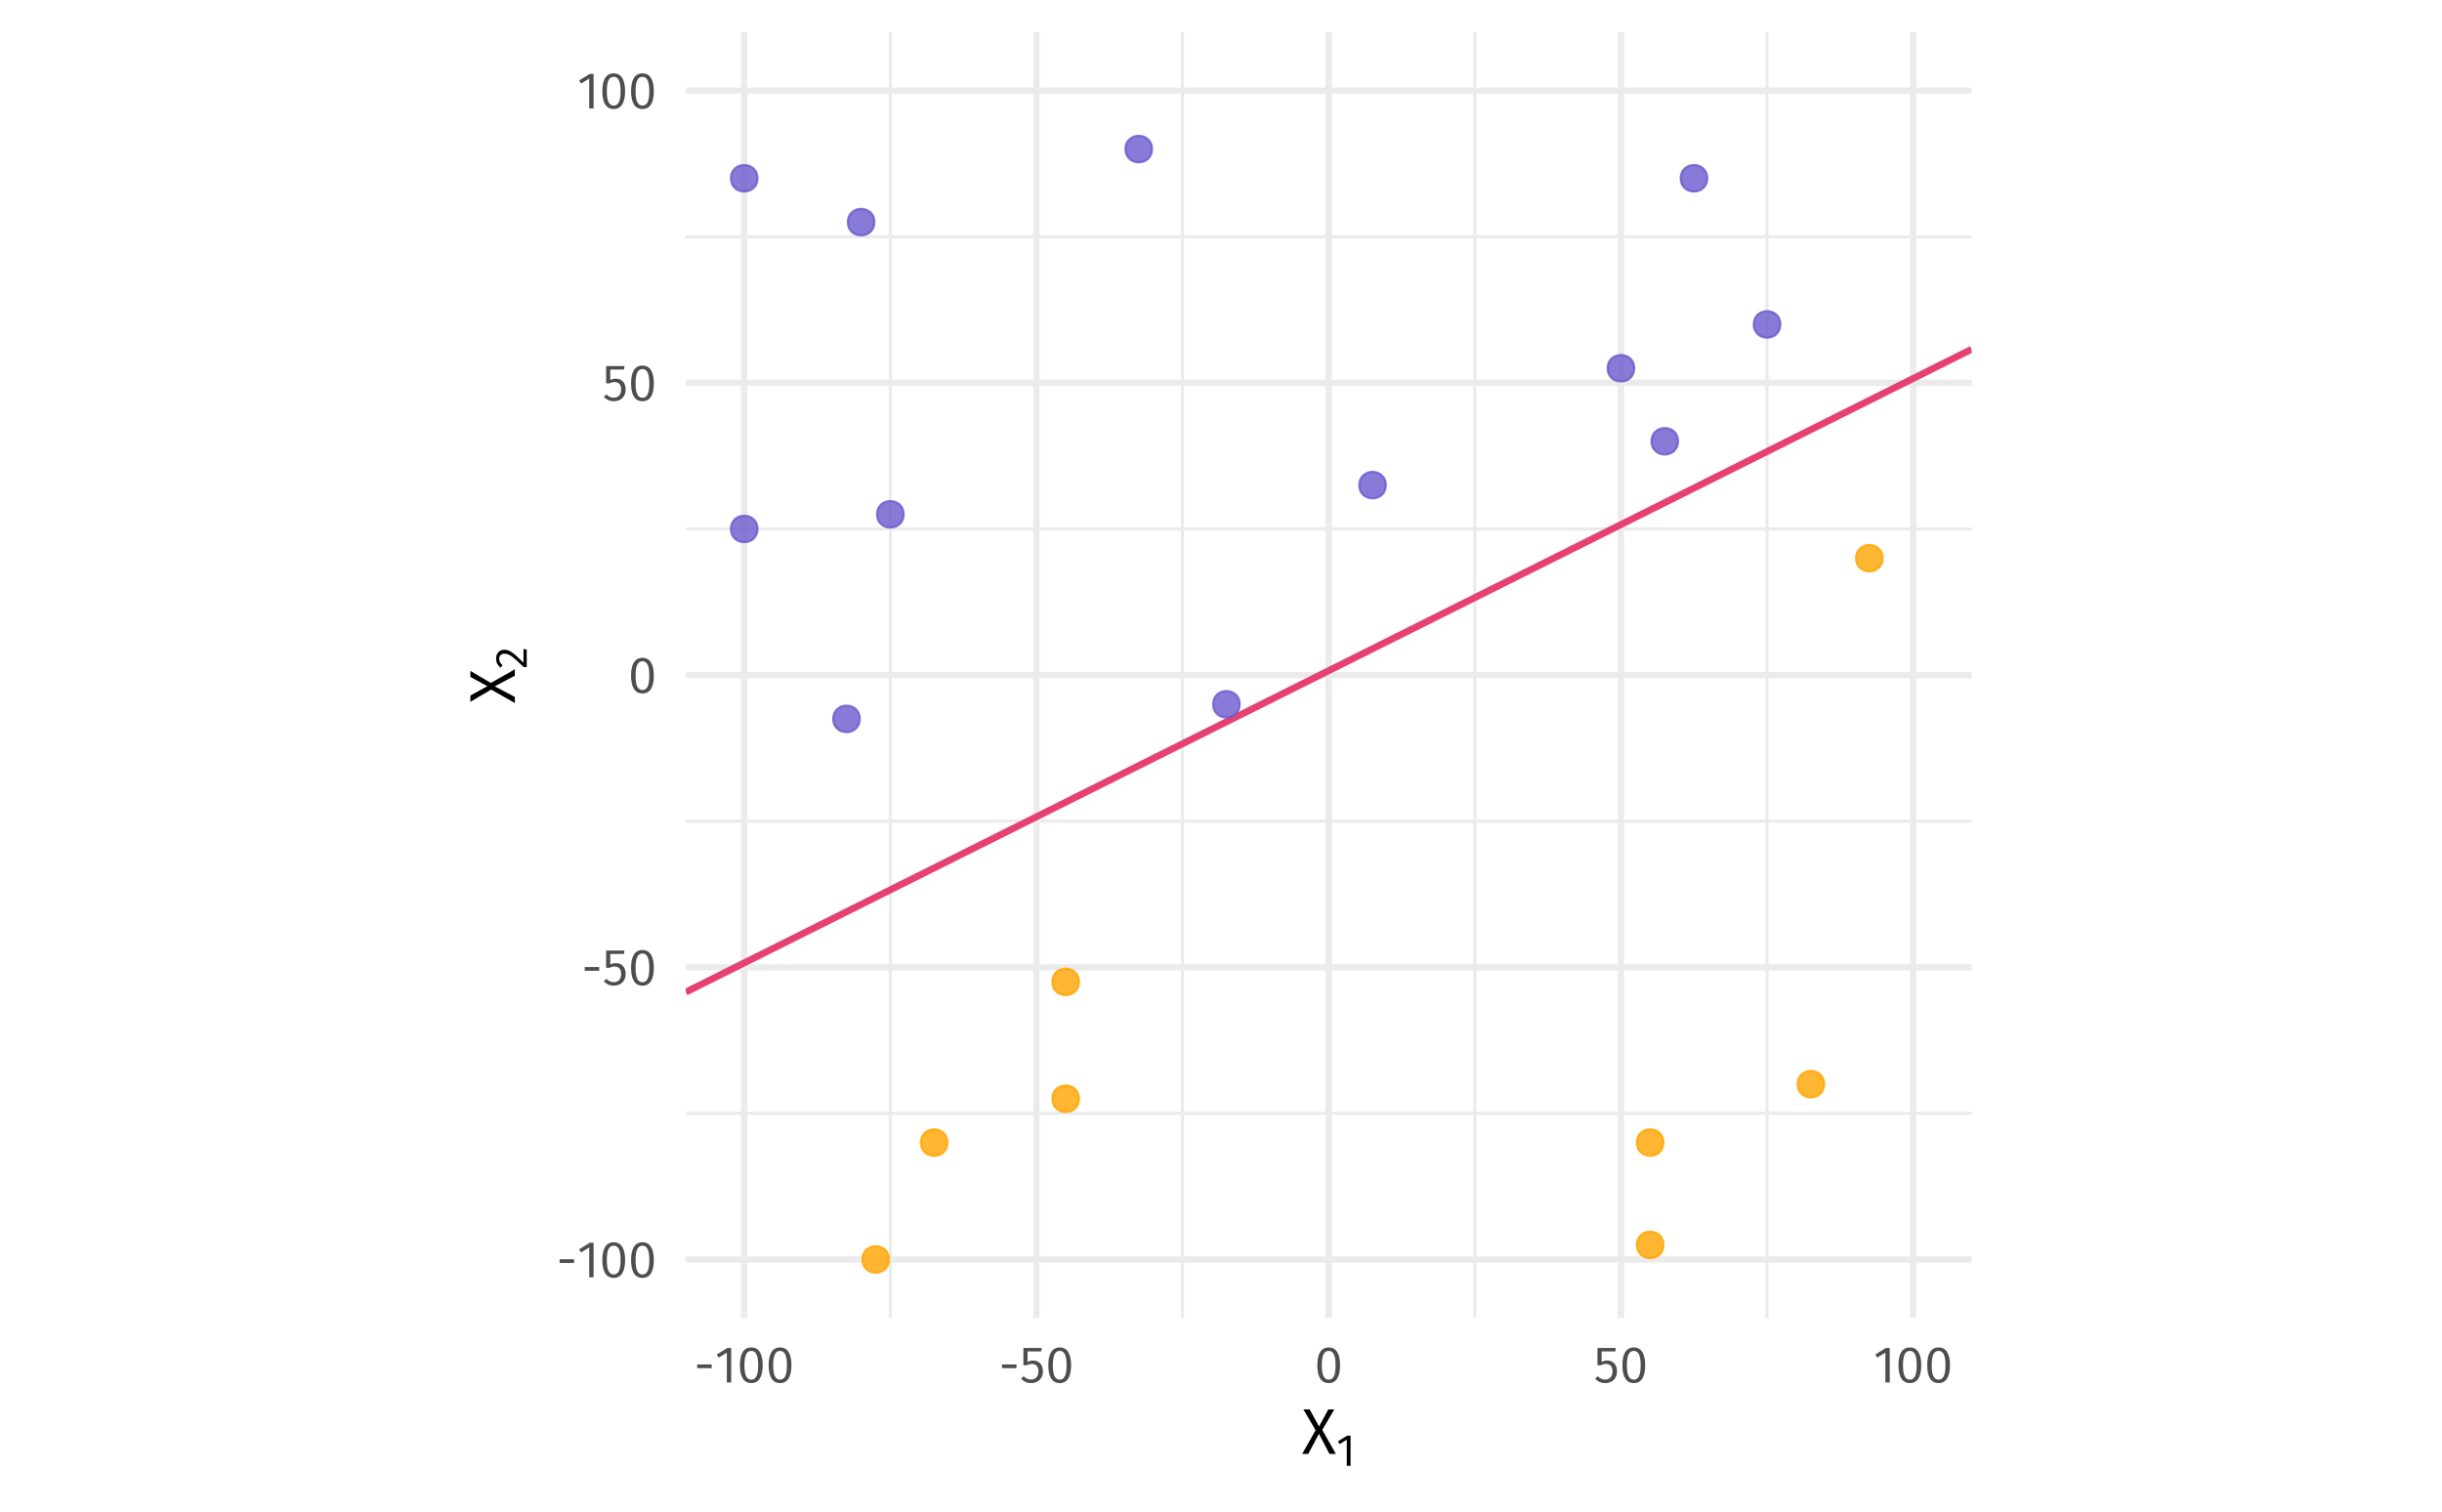 <?xml version="1.0" encoding="UTF-8"?>
<svg xmlns="http://www.w3.org/2000/svg" xmlns:xlink="http://www.w3.org/1999/xlink" width="756pt" height="468pt" viewBox="0 0 756 468" version="1.1">
<defs>
<g>
<symbol overflow="visible" id="glyph0-0">
<path style="stroke:none;" d="M 8.688 -16.797 L 1.969 -16.797 L 1.969 5.594 L 8.688 5.594 Z M 7.828 -15.969 L 7.828 4.766 L 2.844 4.766 L 2.844 -15.969 Z M 5.188 -7.219 C 4.562 -7.219 3.703 -7.031 3.703 -6.594 C 3.703 -6.391 3.844 -6.219 4.078 -6.219 C 4.141 -6.219 4.203 -6.234 4.281 -6.266 C 4.562 -6.406 4.781 -6.453 5.125 -6.453 C 5.922 -6.453 6.094 -5.969 6.094 -5.344 C 6.094 -4.5 5.797 -4.172 4.641 -4.109 L 4.641 -2.766 C 4.641 -2.531 4.828 -2.391 5.047 -2.391 C 5.234 -2.391 5.438 -2.531 5.438 -2.766 L 5.438 -3.484 C 6.516 -3.641 6.953 -4.25 6.953 -5.375 C 6.953 -6.344 6.562 -7.219 5.188 -7.219 Z M 5.047 -1.922 C 4.719 -1.922 4.484 -1.688 4.484 -1.359 C 4.484 -1.031 4.719 -0.766 5.047 -0.766 C 5.359 -0.766 5.594 -1.031 5.594 -1.359 C 5.594 -1.688 5.359 -1.922 5.047 -1.922 Z M 5.047 -1.922 "/>
</symbol>
<symbol overflow="visible" id="glyph0-1">
<path style="stroke:none;" d="M 0.984 -4.438 L 5.453 -4.438 L 5.453 -5.578 L 0.984 -5.578 Z M 0.984 -4.438 "/>
</symbol>
<symbol overflow="visible" id="glyph0-2">
<path style="stroke:none;" d="M 5.062 -10.688 L 3.875 -10.688 L 0.594 -8.656 L 1.188 -7.703 L 3.719 -9.25 L 3.719 0 L 5.062 0 Z M 5.062 -10.688 "/>
</symbol>
<symbol overflow="visible" id="glyph0-3">
<path style="stroke:none;" d="M 4.453 -10.844 C 2.094 -10.844 0.922 -8.906 0.922 -5.344 C 0.922 -1.781 2.094 0.188 4.453 0.188 C 6.797 0.188 7.969 -1.781 7.969 -5.328 C 7.969 -8.891 6.797 -10.844 4.453 -10.844 Z M 4.453 -9.781 C 5.828 -9.781 6.578 -8.516 6.578 -5.328 C 6.578 -2.156 5.828 -0.875 4.453 -0.875 C 3.062 -0.875 2.312 -2.156 2.312 -5.344 C 2.312 -8.516 3.062 -9.781 4.453 -9.781 Z M 4.453 -9.781 "/>
</symbol>
<symbol overflow="visible" id="glyph0-4">
<path style="stroke:none;" d="M 6.859 -10.688 L 1.172 -10.688 L 1.172 -5.344 L 2.219 -5.344 C 2.75 -5.609 3.188 -5.75 3.797 -5.75 C 4.938 -5.75 5.828 -5.141 5.828 -3.453 C 5.828 -1.844 4.938 -0.906 3.562 -0.906 C 2.609 -0.906 1.922 -1.25 1.25 -1.938 L 0.453 -1.156 C 1.266 -0.312 2.219 0.188 3.562 0.188 C 5.781 0.188 7.219 -1.297 7.219 -3.422 C 7.219 -5.531 6 -6.797 4.188 -6.797 C 3.578 -6.797 3.016 -6.656 2.453 -6.375 L 2.453 -9.625 L 6.672 -9.625 Z M 6.859 -10.688 "/>
</symbol>
<symbol overflow="visible" id="glyph1-0">
<path style="stroke:none;" d="M 10.859 -21 L 2.453 -21 L 2.453 7 L 10.859 7 Z M 9.781 -19.953 L 9.781 5.953 L 3.562 5.953 L 3.562 -19.953 Z M 6.484 -9.016 C 5.703 -9.016 4.625 -8.781 4.625 -8.234 C 4.625 -7.984 4.797 -7.781 5.094 -7.781 C 5.188 -7.781 5.266 -7.797 5.359 -7.844 C 5.703 -8 5.984 -8.062 6.406 -8.062 C 7.406 -8.062 7.625 -7.453 7.625 -6.688 C 7.625 -5.625 7.234 -5.219 5.797 -5.141 L 5.797 -3.453 C 5.797 -3.156 6.047 -2.984 6.297 -2.984 C 6.547 -2.984 6.797 -3.156 6.797 -3.453 L 6.797 -4.359 C 8.141 -4.562 8.703 -5.312 8.703 -6.719 C 8.703 -7.922 8.203 -9.016 6.484 -9.016 Z M 6.297 -2.406 C 5.906 -2.406 5.594 -2.094 5.594 -1.703 C 5.594 -1.281 5.906 -0.953 6.297 -0.953 C 6.703 -0.953 7 -1.281 7 -1.703 C 7 -2.094 6.703 -2.406 6.297 -2.406 Z M 6.297 -2.406 "/>
</symbol>
<symbol overflow="visible" id="glyph1-1">
<path style="stroke:none;" d="M 6.344 -7.438 L 10.062 -13.766 L 8.203 -13.766 L 5.344 -8.5 L 2.453 -13.766 L 0.5 -13.766 L 4.281 -7.344 L 0.125 0 L 2 0 L 5.297 -6.219 L 8.578 0 L 10.562 0 Z M 6.344 -7.438 "/>
</symbol>
<symbol overflow="visible" id="glyph2-0">
<path style="stroke:none;" d="M 7.609 -14.703 L 1.719 -14.703 L 1.719 4.906 L 7.609 4.906 Z M 6.844 -13.969 L 6.844 4.172 L 2.484 4.172 L 2.484 -13.969 Z M 4.531 -6.312 C 3.984 -6.312 3.234 -6.141 3.234 -5.766 C 3.234 -5.594 3.359 -5.453 3.562 -5.453 C 3.625 -5.453 3.688 -5.453 3.75 -5.484 C 3.984 -5.594 4.188 -5.641 4.484 -5.641 C 5.188 -5.641 5.328 -5.219 5.328 -4.672 C 5.328 -3.938 5.062 -3.656 4.062 -3.594 L 4.062 -2.422 C 4.062 -2.219 4.234 -2.094 4.406 -2.094 C 4.578 -2.094 4.766 -2.219 4.766 -2.422 L 4.766 -3.047 C 5.703 -3.188 6.094 -3.719 6.094 -4.703 C 6.094 -5.547 5.734 -6.312 4.531 -6.312 Z M 4.406 -1.688 C 4.125 -1.688 3.922 -1.469 3.922 -1.188 C 3.922 -0.891 4.125 -0.672 4.406 -0.672 C 4.688 -0.672 4.906 -0.891 4.906 -1.188 C 4.906 -1.469 4.688 -1.688 4.406 -1.688 Z M 4.406 -1.688 "/>
</symbol>
<symbol overflow="visible" id="glyph2-1">
<path style="stroke:none;" d="M 4.422 -9.359 L 3.391 -9.359 L 0.516 -7.578 L 1.031 -6.734 L 3.25 -8.094 L 3.25 0 L 4.422 0 Z M 4.422 -9.359 "/>
</symbol>
<symbol overflow="visible" id="glyph3-0">
<path style="stroke:none;" d="M -21 -10.859 L -21 -2.453 L 7 -2.453 L 7 -10.859 Z M -19.953 -9.781 L 5.953 -9.781 L 5.953 -3.562 L -19.953 -3.562 Z M -9.016 -6.484 C -9.016 -5.703 -8.781 -4.625 -8.234 -4.625 C -7.984 -4.625 -7.781 -4.797 -7.781 -5.094 C -7.781 -5.188 -7.797 -5.266 -7.844 -5.359 C -8 -5.703 -8.062 -5.984 -8.062 -6.406 C -8.062 -7.406 -7.453 -7.625 -6.688 -7.625 C -5.625 -7.625 -5.219 -7.234 -5.141 -5.797 L -3.453 -5.797 C -3.156 -5.797 -2.984 -6.047 -2.984 -6.297 C -2.984 -6.547 -3.156 -6.797 -3.453 -6.797 L -4.359 -6.797 C -4.562 -8.141 -5.312 -8.703 -6.719 -8.703 C -7.922 -8.703 -9.016 -8.203 -9.016 -6.484 Z M -2.406 -6.297 C -2.406 -5.906 -2.094 -5.594 -1.703 -5.594 C -1.281 -5.594 -0.953 -5.906 -0.953 -6.297 C -0.953 -6.703 -1.281 -7 -1.703 -7 C -2.094 -7 -2.406 -6.703 -2.406 -6.297 Z M -2.406 -6.297 "/>
</symbol>
<symbol overflow="visible" id="glyph3-1">
<path style="stroke:none;" d="M -7.438 -6.344 L -13.766 -10.062 L -13.766 -8.203 L -8.5 -5.344 L -13.766 -2.453 L -13.766 -0.5 L -7.344 -4.281 L 0 -0.125 L 0 -2 L -6.219 -5.297 L 0 -8.578 L 0 -10.562 Z M -7.438 -6.344 "/>
</symbol>
<symbol overflow="visible" id="glyph4-0">
<path style="stroke:none;" d="M -14.703 -7.609 L -14.703 -1.719 L 4.906 -1.719 L 4.906 -7.609 Z M -13.969 -6.844 L 4.172 -6.844 L 4.172 -2.484 L -13.969 -2.484 Z M -6.312 -4.531 C -6.312 -3.984 -6.141 -3.234 -5.766 -3.234 C -5.594 -3.234 -5.453 -3.359 -5.453 -3.562 C -5.453 -3.625 -5.453 -3.688 -5.484 -3.75 C -5.594 -3.984 -5.641 -4.188 -5.641 -4.484 C -5.641 -5.188 -5.219 -5.328 -4.672 -5.328 C -3.938 -5.328 -3.656 -5.062 -3.594 -4.062 L -2.422 -4.062 C -2.219 -4.062 -2.094 -4.234 -2.094 -4.406 C -2.094 -4.578 -2.219 -4.766 -2.422 -4.766 L -3.047 -4.766 C -3.188 -5.703 -3.719 -6.094 -4.703 -6.094 C -5.547 -6.094 -6.312 -5.734 -6.312 -4.531 Z M -1.688 -4.406 C -1.688 -4.125 -1.469 -3.922 -1.188 -3.922 C -0.891 -3.922 -0.672 -4.125 -0.672 -4.406 C -0.672 -4.688 -0.891 -4.906 -1.188 -4.906 C -1.469 -4.906 -1.688 -4.688 -1.688 -4.406 Z M -1.688 -4.406 "/>
</symbol>
<symbol overflow="visible" id="glyph4-1">
<path style="stroke:none;" d="M -9.484 -3.172 C -9.484 -2.016 -9.031 -1.141 -8.109 -0.375 L -7.484 -1.141 C -8.188 -1.766 -8.531 -2.312 -8.531 -3.125 C -8.531 -4.062 -7.922 -4.703 -6.906 -4.703 C -5.344 -4.703 -4.438 -3.891 -0.938 -0.562 L 0 -0.562 L 0 -6.016 L -1 -6.156 L -1 -1.906 C -3.969 -4.828 -5.188 -5.938 -6.953 -5.938 C -8.406 -5.938 -9.484 -4.875 -9.484 -3.172 Z M -9.484 -3.172 "/>
</symbol>
</g>
<clipPath id="clip1">
  <path d="M 212.305 344 L 610.375 344 L 610.375 346 L 212.305 346 Z M 212.305 344 "/>
</clipPath>
<clipPath id="clip2">
  <path d="M 212.305 253 L 610.375 253 L 610.375 255 L 212.305 255 Z M 212.305 253 "/>
</clipPath>
<clipPath id="clip3">
  <path d="M 212.305 163 L 610.375 163 L 610.375 165 L 212.305 165 Z M 212.305 163 "/>
</clipPath>
<clipPath id="clip4">
  <path d="M 212.305 72 L 610.375 72 L 610.375 74 L 212.305 74 Z M 212.305 72 "/>
</clipPath>
<clipPath id="clip5">
  <path d="M 275 9.961 L 277 9.961 L 277 408.031 L 275 408.031 Z M 275 9.961 "/>
</clipPath>
<clipPath id="clip6">
  <path d="M 365 9.961 L 367 9.961 L 367 408.031 L 365 408.031 Z M 365 9.961 "/>
</clipPath>
<clipPath id="clip7">
  <path d="M 456 9.961 L 458 9.961 L 458 408.031 L 456 408.031 Z M 456 9.961 "/>
</clipPath>
<clipPath id="clip8">
  <path d="M 546 9.961 L 548 9.961 L 548 408.031 L 546 408.031 Z M 546 9.961 "/>
</clipPath>
<clipPath id="clip9">
  <path d="M 212.305 388 L 610.375 388 L 610.375 391 L 212.305 391 Z M 212.305 388 "/>
</clipPath>
<clipPath id="clip10">
  <path d="M 212.305 298 L 610.375 298 L 610.375 301 L 212.305 301 Z M 212.305 298 "/>
</clipPath>
<clipPath id="clip11">
  <path d="M 212.305 208 L 610.375 208 L 610.375 210 L 212.305 210 Z M 212.305 208 "/>
</clipPath>
<clipPath id="clip12">
  <path d="M 212.305 117 L 610.375 117 L 610.375 120 L 212.305 120 Z M 212.305 117 "/>
</clipPath>
<clipPath id="clip13">
  <path d="M 212.305 27 L 610.375 27 L 610.375 30 L 212.305 30 Z M 212.305 27 "/>
</clipPath>
<clipPath id="clip14">
  <path d="M 229 9.961 L 232 9.961 L 232 408.031 L 229 408.031 Z M 229 9.961 "/>
</clipPath>
<clipPath id="clip15">
  <path d="M 319 9.961 L 322 9.961 L 322 408.031 L 319 408.031 Z M 319 9.961 "/>
</clipPath>
<clipPath id="clip16">
  <path d="M 410 9.961 L 413 9.961 L 413 408.031 L 410 408.031 Z M 410 9.961 "/>
</clipPath>
<clipPath id="clip17">
  <path d="M 500 9.961 L 503 9.961 L 503 408.031 L 500 408.031 Z M 500 9.961 "/>
</clipPath>
<clipPath id="clip18">
  <path d="M 591 9.961 L 594 9.961 L 594 408.031 L 591 408.031 Z M 591 9.961 "/>
</clipPath>
<clipPath id="clip19">
  <path d="M 212.305 107 L 610.375 107 L 610.375 309 L 212.305 309 Z M 212.305 107 "/>
</clipPath>
</defs>
<g id="surface1431">
<rect x="0" y="0" width="756" height="468" style="fill:rgb(100%,100%,100%);fill-opacity:1;stroke:none;"/>
<g clip-path="url(#clip1)" clip-rule="nonzero">
<path style="fill:none;stroke-width:0.97;stroke-linecap:butt;stroke-linejoin:round;stroke:rgb(92.157%,92.157%,92.157%);stroke-opacity:1;stroke-miterlimit:10;" d="M 212.305 344.703 L 610.379 344.703 "/>
</g>
<g clip-path="url(#clip2)" clip-rule="nonzero">
<path style="fill:none;stroke-width:0.97;stroke-linecap:butt;stroke-linejoin:round;stroke:rgb(92.157%,92.157%,92.157%);stroke-opacity:1;stroke-miterlimit:10;" d="M 212.305 254.234 L 610.379 254.234 "/>
</g>
<g clip-path="url(#clip3)" clip-rule="nonzero">
<path style="fill:none;stroke-width:0.97;stroke-linecap:butt;stroke-linejoin:round;stroke:rgb(92.157%,92.157%,92.157%);stroke-opacity:1;stroke-miterlimit:10;" d="M 212.305 163.762 L 610.379 163.762 "/>
</g>
<g clip-path="url(#clip4)" clip-rule="nonzero">
<path style="fill:none;stroke-width:0.97;stroke-linecap:butt;stroke-linejoin:round;stroke:rgb(92.157%,92.157%,92.157%);stroke-opacity:1;stroke-miterlimit:10;" d="M 212.305 73.293 L 610.379 73.293 "/>
</g>
<g clip-path="url(#clip5)" clip-rule="nonzero">
<path style="fill:none;stroke-width:0.97;stroke-linecap:butt;stroke-linejoin:round;stroke:rgb(92.157%,92.157%,92.157%);stroke-opacity:1;stroke-miterlimit:10;" d="M 275.637 408.035 L 275.637 9.961 "/>
</g>
<g clip-path="url(#clip6)" clip-rule="nonzero">
<path style="fill:none;stroke-width:0.97;stroke-linecap:butt;stroke-linejoin:round;stroke:rgb(92.157%,92.157%,92.157%);stroke-opacity:1;stroke-miterlimit:10;" d="M 366.105 408.035 L 366.105 9.961 "/>
</g>
<g clip-path="url(#clip7)" clip-rule="nonzero">
<path style="fill:none;stroke-width:0.97;stroke-linecap:butt;stroke-linejoin:round;stroke:rgb(92.157%,92.157%,92.157%);stroke-opacity:1;stroke-miterlimit:10;" d="M 456.578 408.035 L 456.578 9.961 "/>
</g>
<g clip-path="url(#clip8)" clip-rule="nonzero">
<path style="fill:none;stroke-width:0.97;stroke-linecap:butt;stroke-linejoin:round;stroke:rgb(92.157%,92.157%,92.157%);stroke-opacity:1;stroke-miterlimit:10;" d="M 547.047 408.035 L 547.047 9.961 "/>
</g>
<g clip-path="url(#clip9)" clip-rule="nonzero">
<path style="fill:none;stroke-width:1.94;stroke-linecap:butt;stroke-linejoin:round;stroke:rgb(92.157%,92.157%,92.157%);stroke-opacity:1;stroke-miterlimit:10;" d="M 212.305 389.941 L 610.379 389.941 "/>
</g>
<g clip-path="url(#clip10)" clip-rule="nonzero">
<path style="fill:none;stroke-width:1.94;stroke-linecap:butt;stroke-linejoin:round;stroke:rgb(92.157%,92.157%,92.157%);stroke-opacity:1;stroke-miterlimit:10;" d="M 212.305 299.469 L 610.379 299.469 "/>
</g>
<g clip-path="url(#clip11)" clip-rule="nonzero">
<path style="fill:none;stroke-width:1.94;stroke-linecap:butt;stroke-linejoin:round;stroke:rgb(92.157%,92.157%,92.157%);stroke-opacity:1;stroke-miterlimit:10;" d="M 212.305 209 L 610.379 209 "/>
</g>
<g clip-path="url(#clip12)" clip-rule="nonzero">
<path style="fill:none;stroke-width:1.94;stroke-linecap:butt;stroke-linejoin:round;stroke:rgb(92.157%,92.157%,92.157%);stroke-opacity:1;stroke-miterlimit:10;" d="M 212.305 118.527 L 610.379 118.527 "/>
</g>
<g clip-path="url(#clip13)" clip-rule="nonzero">
<path style="fill:none;stroke-width:1.94;stroke-linecap:butt;stroke-linejoin:round;stroke:rgb(92.157%,92.157%,92.157%);stroke-opacity:1;stroke-miterlimit:10;" d="M 212.305 28.059 L 610.379 28.059 "/>
</g>
<g clip-path="url(#clip14)" clip-rule="nonzero">
<path style="fill:none;stroke-width:1.94;stroke-linecap:butt;stroke-linejoin:round;stroke:rgb(92.157%,92.157%,92.157%);stroke-opacity:1;stroke-miterlimit:10;" d="M 230.402 408.035 L 230.402 9.961 "/>
</g>
<g clip-path="url(#clip15)" clip-rule="nonzero">
<path style="fill:none;stroke-width:1.94;stroke-linecap:butt;stroke-linejoin:round;stroke:rgb(92.157%,92.157%,92.157%);stroke-opacity:1;stroke-miterlimit:10;" d="M 320.871 408.035 L 320.871 9.961 "/>
</g>
<g clip-path="url(#clip16)" clip-rule="nonzero">
<path style="fill:none;stroke-width:1.94;stroke-linecap:butt;stroke-linejoin:round;stroke:rgb(92.157%,92.157%,92.157%);stroke-opacity:1;stroke-miterlimit:10;" d="M 411.344 408.035 L 411.344 9.961 "/>
</g>
<g clip-path="url(#clip17)" clip-rule="nonzero">
<path style="fill:none;stroke-width:1.94;stroke-linecap:butt;stroke-linejoin:round;stroke:rgb(92.157%,92.157%,92.157%);stroke-opacity:1;stroke-miterlimit:10;" d="M 501.812 408.035 L 501.812 9.961 "/>
</g>
<g clip-path="url(#clip18)" clip-rule="nonzero">
<path style="fill:none;stroke-width:1.94;stroke-linecap:butt;stroke-linejoin:round;stroke:rgb(92.157%,92.157%,92.157%);stroke-opacity:1;stroke-miterlimit:10;" d="M 592.285 408.035 L 592.285 9.961 "/>
</g>
<g clip-path="url(#clip19)" clip-rule="nonzero">
<path style="fill:none;stroke-width:2.134;stroke-linecap:butt;stroke-linejoin:round;stroke:rgb(90.196%,25.49%,45.098%);stroke-opacity:1;stroke-miterlimit:10;" d="M 212.305 307.16 L 610.379 108.125 "/>
</g>
<path style="fill-rule:nonzero;fill:rgb(100%,64.706%,0%);fill-opacity:0.8;stroke-width:0.709;stroke-linecap:round;stroke-linejoin:round;stroke:rgb(100%,64.706%,0%);stroke-opacity:0.8;stroke-miterlimit:10;" d="M 582.801 172.809 C 582.801 178.262 574.625 178.262 574.625 172.809 C 574.625 167.359 582.801 167.359 582.801 172.809 "/>
<path style="fill-rule:nonzero;fill:rgb(41.569%,35.294%,80.392%);fill-opacity:0.8;stroke-width:0.709;stroke-linecap:round;stroke-linejoin:round;stroke:rgb(41.569%,35.294%,80.392%);stroke-opacity:0.8;stroke-miterlimit:10;" d="M 234.488 163.762 C 234.488 169.215 226.312 169.215 226.312 163.762 C 226.312 158.312 234.488 158.312 234.488 163.762 "/>
<path style="fill-rule:nonzero;fill:rgb(41.569%,35.294%,80.392%);fill-opacity:0.8;stroke-width:0.709;stroke-linecap:round;stroke-linejoin:round;stroke:rgb(41.569%,35.294%,80.392%);stroke-opacity:0.8;stroke-miterlimit:10;" d="M 270.68 68.77 C 270.68 74.219 262.5 74.219 262.5 68.77 C 262.5 63.316 270.68 63.316 270.68 68.77 "/>
<path style="fill-rule:nonzero;fill:rgb(100%,64.706%,0%);fill-opacity:0.8;stroke-width:0.709;stroke-linecap:round;stroke-linejoin:round;stroke:rgb(100%,64.706%,0%);stroke-opacity:0.8;stroke-miterlimit:10;" d="M 275.203 389.941 C 275.203 395.391 267.023 395.391 267.023 389.941 C 267.023 384.488 275.203 384.488 275.203 389.941 "/>
<path style="fill-rule:nonzero;fill:rgb(41.569%,35.294%,80.392%);fill-opacity:0.8;stroke-width:0.709;stroke-linecap:round;stroke-linejoin:round;stroke:rgb(41.569%,35.294%,80.392%);stroke-opacity:0.8;stroke-miterlimit:10;" d="M 528.52 55.199 C 528.52 60.648 520.344 60.648 520.344 55.199 C 520.344 49.746 528.52 49.746 528.52 55.199 "/>
<path style="fill-rule:nonzero;fill:rgb(41.569%,35.294%,80.392%);fill-opacity:0.8;stroke-width:0.709;stroke-linecap:round;stroke-linejoin:round;stroke:rgb(41.569%,35.294%,80.392%);stroke-opacity:0.8;stroke-miterlimit:10;" d="M 383.766 218.047 C 383.766 223.496 375.59 223.496 375.59 218.047 C 375.59 212.594 383.766 212.594 383.766 218.047 "/>
<path style="fill-rule:nonzero;fill:rgb(41.569%,35.294%,80.392%);fill-opacity:0.8;stroke-width:0.709;stroke-linecap:round;stroke-linejoin:round;stroke:rgb(41.569%,35.294%,80.392%);stroke-opacity:0.8;stroke-miterlimit:10;" d="M 505.902 114.004 C 505.902 119.457 497.723 119.457 497.723 114.004 C 497.723 108.551 505.902 108.551 505.902 114.004 "/>
<path style="fill-rule:nonzero;fill:rgb(41.569%,35.294%,80.392%);fill-opacity:0.8;stroke-width:0.709;stroke-linecap:round;stroke-linejoin:round;stroke:rgb(41.569%,35.294%,80.392%);stroke-opacity:0.8;stroke-miterlimit:10;" d="M 266.152 222.57 C 266.152 228.02 257.977 228.02 257.977 222.57 C 257.977 217.117 266.152 217.117 266.152 222.57 "/>
<path style="fill-rule:nonzero;fill:rgb(41.569%,35.294%,80.392%);fill-opacity:0.8;stroke-width:0.709;stroke-linecap:round;stroke-linejoin:round;stroke:rgb(41.569%,35.294%,80.392%);stroke-opacity:0.8;stroke-miterlimit:10;" d="M 356.625 46.152 C 356.625 51.602 348.449 51.602 348.449 46.152 C 348.449 40.699 356.625 40.699 356.625 46.152 "/>
<path style="fill-rule:nonzero;fill:rgb(100%,64.706%,0%);fill-opacity:0.8;stroke-width:0.709;stroke-linecap:round;stroke-linejoin:round;stroke:rgb(100%,64.706%,0%);stroke-opacity:0.8;stroke-miterlimit:10;" d="M 334.008 340.18 C 334.008 345.633 325.828 345.633 325.828 340.18 C 325.828 334.73 334.008 334.73 334.008 340.18 "/>
<path style="fill-rule:nonzero;fill:rgb(41.569%,35.294%,80.392%);fill-opacity:0.8;stroke-width:0.709;stroke-linecap:round;stroke-linejoin:round;stroke:rgb(41.569%,35.294%,80.392%);stroke-opacity:0.8;stroke-miterlimit:10;" d="M 234.488 55.199 C 234.488 60.648 226.312 60.648 226.312 55.199 C 226.312 49.746 234.488 49.746 234.488 55.199 "/>
<path style="fill-rule:nonzero;fill:rgb(100%,64.706%,0%);fill-opacity:0.8;stroke-width:0.709;stroke-linecap:round;stroke-linejoin:round;stroke:rgb(100%,64.706%,0%);stroke-opacity:0.8;stroke-miterlimit:10;" d="M 293.297 353.75 C 293.297 359.203 285.117 359.203 285.117 353.75 C 285.117 348.301 293.297 348.301 293.297 353.75 "/>
<path style="fill-rule:nonzero;fill:rgb(41.569%,35.294%,80.392%);fill-opacity:0.8;stroke-width:0.709;stroke-linecap:round;stroke-linejoin:round;stroke:rgb(41.569%,35.294%,80.392%);stroke-opacity:0.8;stroke-miterlimit:10;" d="M 551.137 100.434 C 551.137 105.887 542.961 105.887 542.961 100.434 C 542.961 94.98 551.137 94.98 551.137 100.434 "/>
<path style="fill-rule:nonzero;fill:rgb(41.569%,35.294%,80.392%);fill-opacity:0.8;stroke-width:0.709;stroke-linecap:round;stroke-linejoin:round;stroke:rgb(41.569%,35.294%,80.392%);stroke-opacity:0.8;stroke-miterlimit:10;" d="M 279.727 159.238 C 279.727 164.691 271.547 164.691 271.547 159.238 C 271.547 153.789 279.727 153.789 279.727 159.238 "/>
<path style="fill-rule:nonzero;fill:rgb(100%,64.706%,0%);fill-opacity:0.8;stroke-width:0.709;stroke-linecap:round;stroke-linejoin:round;stroke:rgb(100%,64.706%,0%);stroke-opacity:0.8;stroke-miterlimit:10;" d="M 334.008 303.992 C 334.008 309.445 325.828 309.445 325.828 303.992 C 325.828 298.543 334.008 298.543 334.008 303.992 "/>
<path style="fill-rule:nonzero;fill:rgb(41.569%,35.294%,80.392%);fill-opacity:0.8;stroke-width:0.709;stroke-linecap:round;stroke-linejoin:round;stroke:rgb(41.569%,35.294%,80.392%);stroke-opacity:0.8;stroke-miterlimit:10;" d="M 429 150.191 C 429 155.645 420.824 155.645 420.824 150.191 C 420.824 144.742 429 144.742 429 150.191 "/>
<path style="fill-rule:nonzero;fill:rgb(100%,64.706%,0%);fill-opacity:0.8;stroke-width:0.709;stroke-linecap:round;stroke-linejoin:round;stroke:rgb(100%,64.706%,0%);stroke-opacity:0.8;stroke-miterlimit:10;" d="M 514.949 385.418 C 514.949 390.867 506.77 390.867 506.77 385.418 C 506.77 379.965 514.949 379.965 514.949 385.418 "/>
<path style="fill-rule:nonzero;fill:rgb(41.569%,35.294%,80.392%);fill-opacity:0.8;stroke-width:0.709;stroke-linecap:round;stroke-linejoin:round;stroke:rgb(41.569%,35.294%,80.392%);stroke-opacity:0.8;stroke-miterlimit:10;" d="M 519.473 136.621 C 519.473 142.074 511.297 142.074 511.297 136.621 C 511.297 131.172 519.473 131.172 519.473 136.621 "/>
<path style="fill-rule:nonzero;fill:rgb(100%,64.706%,0%);fill-opacity:0.8;stroke-width:0.709;stroke-linecap:round;stroke-linejoin:round;stroke:rgb(100%,64.706%,0%);stroke-opacity:0.8;stroke-miterlimit:10;" d="M 514.949 353.75 C 514.949 359.203 506.77 359.203 506.77 353.75 C 506.77 348.301 514.949 348.301 514.949 353.75 "/>
<path style="fill-rule:nonzero;fill:rgb(100%,64.706%,0%);fill-opacity:0.8;stroke-width:0.709;stroke-linecap:round;stroke-linejoin:round;stroke:rgb(100%,64.706%,0%);stroke-opacity:0.8;stroke-miterlimit:10;" d="M 564.707 335.656 C 564.707 341.109 556.531 341.109 556.531 335.656 C 556.531 330.207 564.707 330.207 564.707 335.656 "/>
<g style="fill:rgb(30.196%,30.196%,30.196%);fill-opacity:1;">
  <use xlink:href="#glyph0-1" x="172.27" y="395.449"/>
  <use xlink:href="#glyph0-2" x="178.702" y="395.449"/>
  <use xlink:href="#glyph0-3" x="185.55" y="395.449"/>
  <use xlink:href="#glyph0-3" x="194.446" y="395.449"/>
</g>
<g style="fill:rgb(30.196%,30.196%,30.196%);fill-opacity:1;">
  <use xlink:href="#glyph0-1" x="180.043" y="304.977"/>
  <use xlink:href="#glyph0-4" x="186.475" y="304.977"/>
  <use xlink:href="#glyph0-3" x="194.443" y="304.977"/>
</g>
<g style="fill:rgb(30.196%,30.196%,30.196%);fill-opacity:1;">
  <use xlink:href="#glyph0-3" x="194.445" y="214.508"/>
</g>
<g style="fill:rgb(30.196%,30.196%,30.196%);fill-opacity:1;">
  <use xlink:href="#glyph0-4" x="186.477" y="124.035"/>
  <use xlink:href="#glyph0-3" x="194.445" y="124.035"/>
</g>
<g style="fill:rgb(30.196%,30.196%,30.196%);fill-opacity:1;">
  <use xlink:href="#glyph0-2" x="178.699" y="33.566"/>
  <use xlink:href="#glyph0-3" x="185.547" y="33.566"/>
  <use xlink:href="#glyph0-3" x="194.443" y="33.566"/>
</g>
<g style="fill:rgb(30.196%,30.196%,30.196%);fill-opacity:1;">
  <use xlink:href="#glyph0-1" x="214.867" y="428.016"/>
  <use xlink:href="#glyph0-2" x="221.299" y="428.016"/>
  <use xlink:href="#glyph0-3" x="228.147" y="428.016"/>
  <use xlink:href="#glyph0-3" x="237.043" y="428.016"/>
</g>
<g style="fill:rgb(30.196%,30.196%,30.196%);fill-opacity:1;">
  <use xlink:href="#glyph0-1" x="309.223" y="428.016"/>
  <use xlink:href="#glyph0-4" x="315.655" y="428.016"/>
  <use xlink:href="#glyph0-3" x="323.623" y="428.016"/>
</g>
<g style="fill:rgb(30.196%,30.196%,30.196%);fill-opacity:1;">
  <use xlink:href="#glyph0-3" x="406.895" y="428.016"/>
</g>
<g style="fill:rgb(30.196%,30.196%,30.196%);fill-opacity:1;">
  <use xlink:href="#glyph0-4" x="493.379" y="428.016"/>
  <use xlink:href="#glyph0-3" x="501.347" y="428.016"/>
</g>
<g style="fill:rgb(30.196%,30.196%,30.196%);fill-opacity:1;">
  <use xlink:href="#glyph0-2" x="579.965" y="428.016"/>
  <use xlink:href="#glyph0-3" x="586.813" y="428.016"/>
  <use xlink:href="#glyph0-3" x="595.709" y="428.016"/>
</g>
<g style="fill:rgb(0%,0%,0%);fill-opacity:1;">
  <use xlink:href="#glyph1-1" x="403.008" y="450.137"/>
</g>
<g style="fill:rgb(0%,0%,0%);fill-opacity:1;">
  <use xlink:href="#glyph2-1" x="413.688" y="453.82"/>
</g>
<g style="fill:rgb(0%,0%,0%);fill-opacity:1;">
  <use xlink:href="#glyph3-1" x="159.387" y="217.777"/>
</g>
<g style="fill:rgb(0%,0%,0%);fill-opacity:1;">
  <use xlink:href="#glyph4-1" x="163.066" y="207.094"/>
</g>
</g>
</svg>
